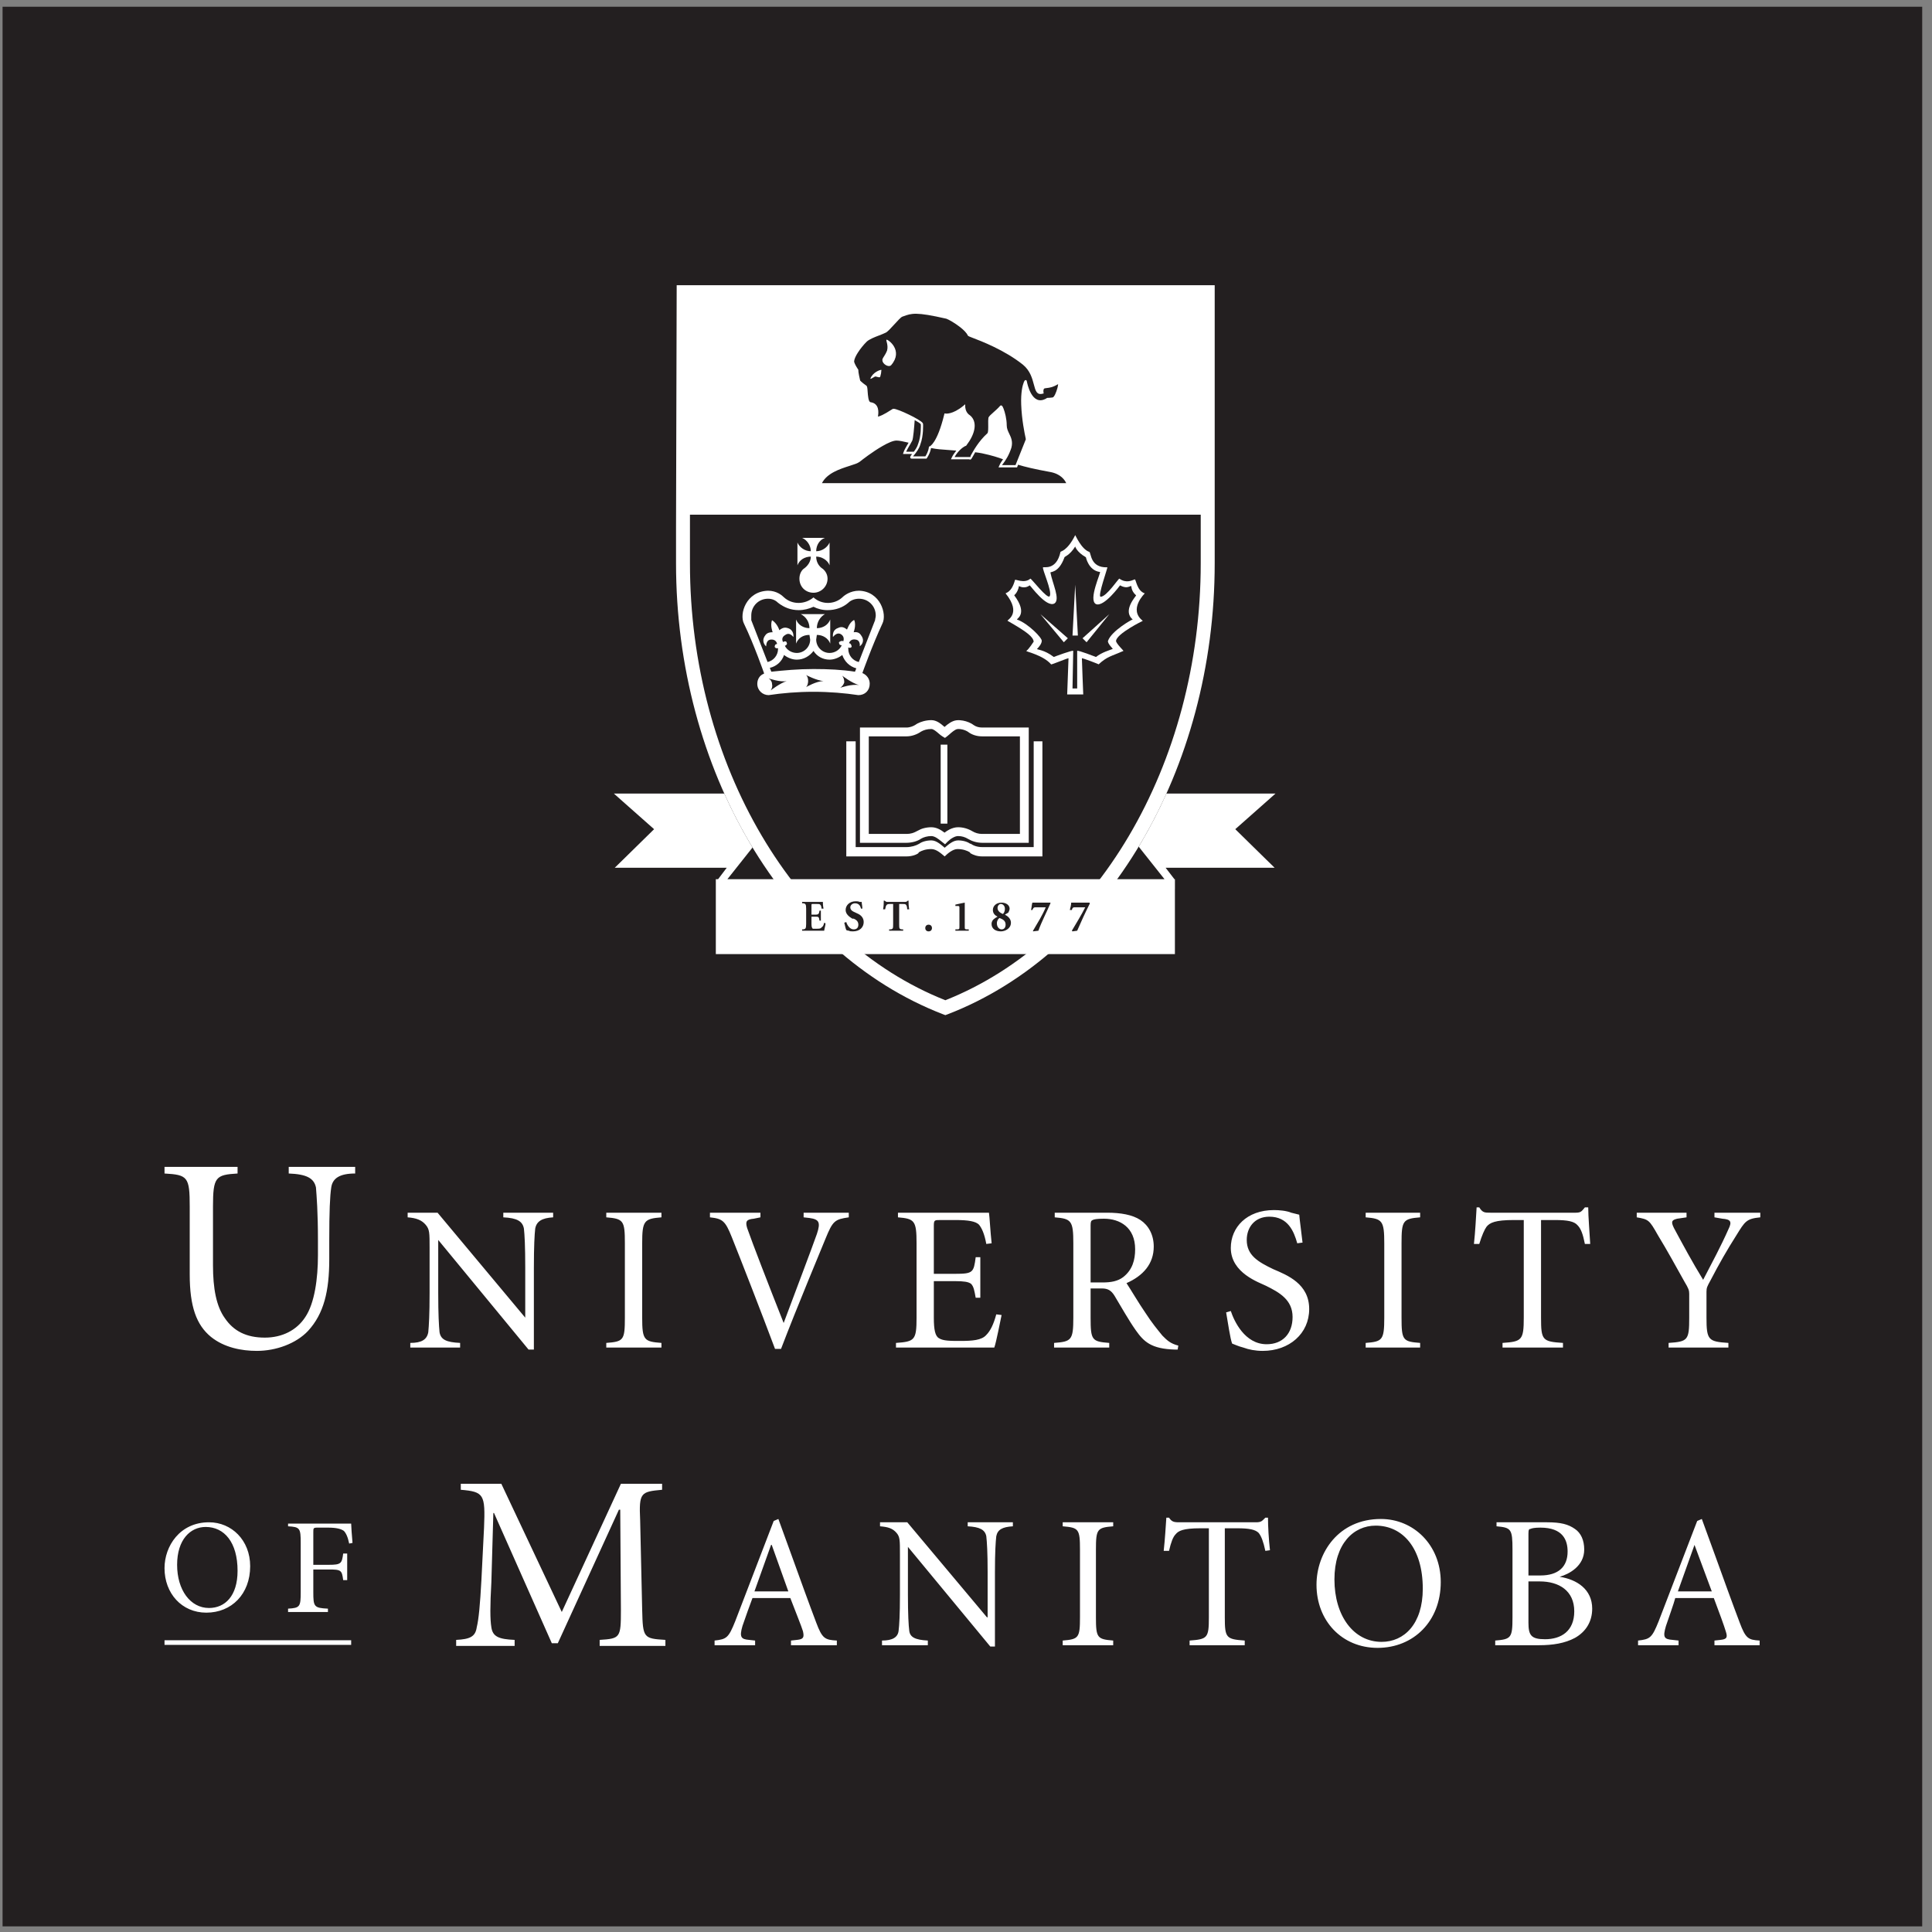 <?xml version="1.0" encoding="UTF-8"?>
<svg xmlns="http://www.w3.org/2000/svg" xmlns:xlink="http://www.w3.org/1999/xlink" width="194pt" height="194pt" viewBox="0 0 194 194" version="1.1">
<rect x="0" y="0" width="194" height="194" fill="#808080" stroke="none"/>
<g id="surface1">
<path style=" stroke:none;fill-rule:evenodd;fill:rgb(13.699%,12.199%,12.5%);fill-opacity:1;" d="M 0.258 0.676 L 193.016 0.676 L 193.016 193.434 L 0.258 193.434 L 0.258 0.676 "/>
<path style=" stroke:none;fill-rule:evenodd;fill:rgb(100%,100%,100%);fill-opacity:1;" d="M 23.855 117.172 L 23.855 117.836 C 21.652 117.969 21.387 118.172 21.387 121.172 L 21.387 127.043 C 21.387 129.379 21.719 131.18 22.59 132.379 C 23.457 133.648 24.723 134.316 26.59 134.316 C 28.324 134.316 29.793 133.582 30.66 132.246 C 31.594 130.848 31.926 128.379 31.926 126.043 L 31.926 124.574 C 31.926 121.641 31.793 120.105 31.727 119.238 C 31.527 118.305 30.793 117.906 28.992 117.836 L 28.992 117.172 L 35.664 117.172 L 35.664 117.836 C 34.129 117.836 33.395 118.305 33.262 119.238 C 33.129 120.105 33.062 121.641 33.062 124.574 L 33.062 126.441 C 33.062 129.645 32.527 131.914 30.926 133.648 C 29.727 134.914 27.727 135.648 25.789 135.648 C 24.258 135.648 22.52 135.316 21.188 134.246 C 19.719 133.047 19.051 131.18 19.051 127.977 L 19.051 121.172 C 19.051 118.172 18.852 117.969 16.52 117.836 L 16.52 117.172 Z M 171.355 132.312 C 171.355 134.582 171.555 134.715 173.555 134.848 L 173.555 135.316 L 167.551 135.316 L 167.551 134.848 C 169.488 134.715 169.621 134.582 169.621 132.312 L 169.621 129.91 C 169.621 129.578 169.555 129.379 169.152 128.711 C 168.219 127.043 167.418 125.574 166.484 124.043 C 165.617 122.508 165.551 122.441 164.352 122.238 L 164.352 121.773 L 169.352 121.773 L 169.352 122.238 L 168.418 122.375 C 167.887 122.508 167.754 122.641 168.086 123.309 C 169.02 125.043 169.953 126.777 171.02 128.512 C 171.887 126.844 172.82 125.109 173.555 123.441 C 173.957 122.641 173.758 122.441 172.953 122.375 L 172.156 122.238 L 172.156 121.773 L 176.758 121.773 L 176.758 122.238 C 175.355 122.375 175.223 122.641 174.355 124.043 C 173.422 125.508 172.621 126.91 171.754 128.578 C 171.422 129.18 171.355 129.312 171.355 129.711 Z M 154.742 132.312 C 154.742 134.582 154.879 134.715 156.945 134.848 L 156.945 135.316 L 150.875 135.316 L 150.875 134.848 C 152.809 134.715 153.008 134.582 153.008 132.312 L 153.008 122.508 L 152.008 122.508 C 150.141 122.508 149.605 122.773 149.273 123.176 C 149.074 123.441 148.805 124.043 148.539 124.91 L 148.004 124.91 C 148.141 123.641 148.207 122.305 148.273 121.238 L 148.539 121.238 C 148.871 121.773 149.074 121.773 149.672 121.773 L 158.215 121.773 C 158.746 121.773 158.812 121.641 159.145 121.238 L 159.48 121.238 C 159.48 122.172 159.613 123.641 159.68 124.91 L 159.145 124.91 C 158.945 123.906 158.746 123.375 158.414 123.039 C 158.078 122.641 157.41 122.508 156.145 122.508 L 154.742 122.508 Z M 140.734 132.312 C 140.734 134.582 140.867 134.715 142.602 134.848 L 142.602 135.316 L 137.133 135.316 L 137.133 134.848 C 138.801 134.715 139 134.582 139 132.312 L 139 124.844 C 139 122.574 138.801 122.375 137.133 122.238 L 137.133 121.773 L 142.602 121.773 L 142.602 122.238 C 140.867 122.375 140.734 122.574 140.734 124.844 Z M 123.59 131.645 C 123.922 132.648 124.988 134.98 127.191 134.98 C 128.793 134.98 129.793 133.914 129.793 132.246 C 129.793 130.512 128.461 129.777 127.125 129.113 C 126.457 128.777 123.59 127.844 123.59 125.309 C 123.59 123.242 125.191 121.508 127.926 121.508 C 128.461 121.508 129.191 121.574 129.66 121.773 C 129.926 121.84 130.195 121.906 130.461 121.973 C 130.527 122.707 130.66 123.574 130.793 124.773 L 130.262 124.844 C 129.926 123.641 129.328 122.172 127.457 122.172 C 125.992 122.172 125.191 123.242 125.191 124.508 C 125.191 126.043 126.324 126.711 127.859 127.445 C 129.262 128.043 131.461 128.91 131.461 131.445 C 131.461 133.914 129.461 135.648 126.793 135.648 C 126.059 135.648 125.391 135.516 124.855 135.316 C 124.324 135.184 123.922 134.98 123.723 134.914 C 123.523 134.383 123.32 132.914 123.121 131.781 Z M 109.512 123.039 C 109.512 122.641 109.578 122.574 109.715 122.508 C 109.848 122.441 110.113 122.375 110.848 122.375 C 112.449 122.375 113.984 123.242 113.984 125.441 C 113.984 126.512 113.715 127.512 112.781 128.242 C 112.246 128.645 111.582 128.777 110.715 128.777 L 109.512 128.777 Z M 109.512 129.379 L 110.648 129.379 C 111.246 129.379 111.582 129.578 111.914 130.113 C 112.516 131.113 113.383 132.648 114.051 133.582 C 114.852 134.715 115.586 135.449 117.984 135.516 L 118.254 135.516 L 118.32 135.117 C 117.52 134.914 117.184 134.582 116.719 134.113 C 116.184 133.449 115.719 132.914 114.984 131.781 C 114.383 130.914 113.516 129.445 113.117 128.844 C 114.785 128.109 115.852 126.91 115.852 125.176 C 115.852 123.973 115.316 123.039 114.516 122.508 C 113.715 121.973 112.516 121.773 111.18 121.773 L 105.91 121.773 L 105.91 122.238 C 107.578 122.375 107.777 122.574 107.777 124.844 L 107.777 132.312 C 107.777 134.582 107.578 134.715 105.844 134.848 L 105.844 135.316 L 111.383 135.316 L 111.383 134.848 C 109.648 134.715 109.512 134.582 109.512 132.312 Z M 92.035 124.844 C 92.035 122.574 91.836 122.375 90.168 122.238 L 90.168 121.773 L 99.305 121.773 C 99.371 122.172 99.441 123.641 99.574 124.844 L 99.039 124.91 C 98.84 123.84 98.574 123.309 98.305 122.973 C 97.973 122.641 97.238 122.508 95.969 122.508 L 94.438 122.508 C 93.836 122.508 93.77 122.508 93.77 123.105 L 93.77 127.91 L 95.902 127.91 C 97.707 127.91 97.773 127.777 97.973 126.242 L 98.438 126.242 L 98.438 130.312 L 97.973 130.312 C 97.84 129.578 97.773 129.18 97.504 128.91 C 97.238 128.711 96.773 128.645 95.902 128.645 L 93.77 128.645 L 93.77 132.312 C 93.77 133.516 93.902 134.18 94.301 134.383 C 94.703 134.648 95.438 134.648 96.438 134.648 C 97.637 134.648 98.574 134.582 99.039 134.047 C 99.441 133.648 99.773 132.98 100.039 131.98 L 100.574 132.047 C 100.441 132.648 100.039 134.781 99.84 135.316 L 89.969 135.316 L 89.969 134.848 C 91.836 134.715 92.035 134.582 92.035 132.312 Z M 77.824 135.449 C 76.426 131.715 74.422 126.578 73.488 124.242 C 72.824 122.574 72.555 122.375 71.289 122.238 L 71.289 121.773 L 76.359 121.773 L 76.359 122.238 L 75.691 122.375 C 74.957 122.441 74.824 122.641 75.023 123.309 C 75.559 124.844 77.156 128.977 78.691 132.848 C 79.762 129.977 81.562 125.242 82.027 123.906 C 82.43 122.707 82.227 122.441 81.293 122.305 L 80.695 122.238 L 80.695 121.773 L 85.23 121.773 L 85.23 122.238 C 83.828 122.441 83.629 122.574 82.895 124.375 C 82.629 125.043 80.027 131.246 78.426 135.449 Z M 64.484 132.312 C 64.484 134.582 64.684 134.715 66.418 134.848 L 66.418 135.316 L 60.879 135.316 L 60.879 134.848 C 62.613 134.715 62.746 134.582 62.746 132.312 L 62.746 124.844 C 62.746 122.574 62.613 122.375 60.879 122.238 L 60.879 121.773 L 66.418 121.773 L 66.418 122.238 C 64.684 122.375 64.484 122.574 64.484 124.844 Z M 53.609 135.516 L 53.074 135.516 L 44.004 124.508 L 44.004 129.844 C 44.004 131.98 44.07 133.113 44.137 133.781 C 44.27 134.516 44.801 134.781 46.203 134.848 L 46.203 135.316 L 41.199 135.316 L 41.199 134.848 C 42.336 134.848 42.867 134.516 43.004 133.781 C 43.07 133.113 43.137 131.98 43.137 129.844 L 43.137 125.309 C 43.137 123.773 43.137 123.441 42.734 122.973 C 42.336 122.508 41.801 122.305 40.934 122.238 L 40.934 121.773 L 43.938 121.773 L 52.742 132.312 L 52.742 127.309 C 52.742 125.109 52.676 123.973 52.609 123.375 C 52.477 122.641 51.941 122.305 50.539 122.238 L 50.539 121.773 L 55.543 121.773 L 55.543 122.238 C 54.41 122.305 53.875 122.641 53.742 123.375 C 53.676 123.973 53.609 125.109 53.609 127.309 L 53.609 135.516 "/>
<path style=" stroke:none;fill-rule:evenodd;fill:rgb(100%,100%,100%);fill-opacity:1;" d="M 50.34 148.992 L 56.41 161.867 L 62.348 148.992 L 66.484 148.992 L 66.484 149.594 C 64.348 149.793 64.148 149.859 64.281 152.66 L 64.484 161.668 C 64.551 164.469 64.617 164.535 66.816 164.668 L 66.816 165.27 L 60.215 165.27 L 60.215 164.668 C 62.281 164.535 62.348 164.469 62.348 161.668 L 62.281 151.594 L 62.148 151.594 L 56.012 165.004 L 55.41 165.004 L 49.605 151.926 L 49.539 151.926 L 49.34 158.863 C 49.207 161.266 49.207 162.602 49.34 163.402 C 49.473 164.336 50.074 164.602 51.676 164.668 L 51.676 165.27 L 45.805 165.27 L 45.805 164.668 C 47.203 164.602 47.738 164.336 47.871 163.402 C 48.07 162.602 48.207 161.133 48.34 158.664 L 48.605 153.395 C 48.738 150.059 48.605 149.793 46.27 149.594 L 46.27 148.992 Z M 170.152 155.129 L 171.887 159.797 L 168.484 159.797 Z M 172.156 165.203 L 176.691 165.203 L 176.691 164.734 C 175.559 164.668 175.289 164.535 174.691 162.934 C 173.957 161 173.09 158.598 172.223 156.195 L 170.887 152.527 L 170.422 152.727 L 166.551 162.801 C 165.883 164.469 165.684 164.602 164.484 164.734 L 164.484 165.203 L 168.551 165.203 L 168.551 164.734 L 167.953 164.668 C 167.086 164.602 166.953 164.402 167.285 163.27 C 167.551 162.469 168.086 161 168.219 160.465 L 172.09 160.465 C 172.621 161.867 173.156 163.336 173.289 163.801 C 173.488 164.402 173.422 164.602 172.754 164.668 L 172.156 164.734 Z M 153.477 153.996 C 153.477 153.594 153.543 153.527 153.676 153.527 C 153.809 153.461 154.078 153.395 154.676 153.395 C 156.945 153.395 157.41 154.66 157.41 155.797 C 157.41 157.332 156.477 158.199 154.676 158.199 L 153.477 158.199 Z M 150.273 152.859 L 150.273 153.262 C 151.742 153.395 151.875 153.527 151.875 155.598 L 151.875 162.402 C 151.875 164.469 151.742 164.602 150.141 164.734 L 150.141 165.203 L 154.543 165.203 C 155.945 165.203 157.145 165.004 158.145 164.469 C 159.215 163.867 159.879 162.867 159.879 161.531 C 159.879 159.598 158.348 158.598 156.609 158.332 C 157.547 158.066 159.078 157.266 159.078 155.598 C 159.078 154.66 158.746 153.93 158.145 153.527 C 157.48 153.062 156.746 152.859 155.344 152.859 Z M 154.609 158.797 C 156.547 158.797 158.078 159.73 158.078 161.801 C 158.078 163.801 156.746 164.602 155.145 164.602 C 153.742 164.602 153.477 164.203 153.477 162.934 L 153.477 158.797 Z M 142.867 159.531 C 142.867 163.066 141 164.867 138.734 164.867 C 135.93 164.867 133.996 162.266 133.996 158.598 C 133.996 154.996 135.93 153.195 138.133 153.195 C 140.867 153.195 142.867 155.461 142.867 159.531 Z M 138.664 152.527 C 134.395 152.527 132.195 155.93 132.195 159.133 C 132.195 162.734 134.73 165.469 138.332 165.469 C 141.934 165.469 144.672 162.801 144.672 158.863 C 144.672 155.129 141.934 152.527 138.664 152.527 Z M 122.988 162.402 C 122.988 164.469 123.121 164.602 124.988 164.734 L 124.988 165.203 L 119.453 165.203 L 119.453 164.734 C 121.254 164.602 121.387 164.469 121.387 162.402 L 121.387 153.461 L 120.52 153.461 C 118.785 153.461 118.32 153.727 118.051 154.062 C 117.785 154.328 117.586 154.863 117.387 155.73 L 116.852 155.73 C 116.984 154.527 117.051 153.328 117.117 152.395 L 117.387 152.395 C 117.652 152.793 117.852 152.859 118.387 152.859 L 126.125 152.859 C 126.656 152.859 126.727 152.727 127.059 152.395 L 127.324 152.395 C 127.324 153.195 127.391 154.527 127.523 155.664 L 127.059 155.73 C 126.859 154.797 126.656 154.262 126.391 153.93 C 126.059 153.594 125.457 153.461 124.258 153.461 L 122.988 153.461 Z M 110.047 162.402 C 110.047 164.469 110.18 164.602 111.781 164.734 L 111.781 165.203 L 106.711 165.203 L 106.711 164.734 C 108.312 164.602 108.445 164.469 108.445 162.402 L 108.445 155.598 C 108.445 153.527 108.312 153.395 106.711 153.262 L 106.711 152.859 L 111.781 152.859 L 111.781 153.262 C 110.18 153.395 110.047 153.527 110.047 155.598 Z M 99.906 165.336 L 99.441 165.336 L 91.168 155.328 L 91.168 160.133 C 91.168 162.133 91.234 163.203 91.301 163.734 C 91.367 164.402 91.902 164.668 93.168 164.734 L 93.168 165.203 L 88.566 165.203 L 88.566 164.734 C 89.633 164.734 90.168 164.402 90.234 163.734 C 90.301 163.203 90.367 162.133 90.367 160.133 L 90.367 156.062 C 90.367 154.66 90.367 154.328 90.031 153.93 C 89.633 153.461 89.168 153.328 88.367 153.262 L 88.367 152.859 L 91.102 152.859 L 99.105 162.402 L 99.172 162.402 L 99.172 157.863 C 99.172 155.863 99.105 154.863 99.039 154.262 C 98.906 153.594 98.371 153.328 97.172 153.262 L 97.172 152.859 L 101.707 152.859 L 101.707 153.262 C 100.641 153.328 100.172 153.594 100.039 154.262 C 99.973 154.863 99.906 155.863 99.906 157.863 Z M 77.426 155.129 L 77.492 155.129 L 79.16 159.797 L 75.758 159.797 Z M 79.426 165.203 L 84.031 165.203 L 84.031 164.734 C 82.828 164.668 82.562 164.535 81.961 162.934 C 81.227 161 80.359 158.598 79.492 156.195 L 78.16 152.527 L 77.691 152.727 L 73.824 162.801 C 73.156 164.469 72.957 164.602 71.754 164.734 L 71.754 165.203 L 75.824 165.203 L 75.824 164.734 L 75.223 164.668 C 74.422 164.602 74.223 164.402 74.555 163.27 C 74.824 162.469 75.355 161 75.559 160.465 L 79.359 160.465 C 79.895 161.867 80.492 163.336 80.629 163.801 C 80.762 164.402 80.695 164.602 80.027 164.668 L 79.426 164.734 Z M 16.52 164.703 L 35.262 164.703 L 35.262 165.168 L 16.52 165.168 Z M 30.195 154.93 C 30.195 153.461 30.125 153.328 28.926 153.262 L 28.926 152.992 L 35.262 152.992 C 35.262 153.195 35.328 154.195 35.398 154.93 L 35.062 154.996 C 34.93 154.328 34.73 153.93 34.531 153.727 C 34.262 153.527 33.797 153.395 32.93 153.395 L 31.859 153.395 C 31.461 153.395 31.461 153.461 31.461 153.859 L 31.461 157.129 L 32.996 157.129 C 34.262 157.129 34.328 156.996 34.461 155.996 L 34.863 155.996 L 34.863 158.664 L 34.461 158.664 C 34.328 157.664 34.262 157.598 32.996 157.598 L 31.461 157.598 L 31.461 159.867 C 31.461 161.332 31.527 161.465 32.93 161.531 L 32.93 161.867 L 28.926 161.867 L 28.926 161.531 C 30.125 161.465 30.195 161.332 30.195 159.867 Z M 23.855 157.73 C 23.855 160.266 22.59 161.465 20.988 161.465 C 19.117 161.465 17.785 159.664 17.785 157.129 C 17.785 154.594 19.117 153.328 20.652 153.328 C 22.52 153.328 23.855 154.863 23.855 157.73 Z M 20.988 152.859 C 18.051 152.859 16.52 155.262 16.52 157.465 C 16.52 160 18.254 161.934 20.719 161.934 C 23.254 161.934 25.121 160.066 25.121 157.266 C 25.121 154.66 23.254 152.859 20.988 152.859 "/>
<path style=" stroke:none;fill-rule:nonzero;fill:rgb(100%,100%,100%);fill-opacity:1;" d="M 121.973 56.562 C 121.973 66.906 119.262 76.68 114.566 84.637 C 109.859 92.605 103.156 98.758 95.18 101.84 L 94.926 101.934 L 94.676 101.84 C 86.699 98.758 79.992 92.605 75.289 84.637 C 70.594 76.68 67.883 66.906 67.883 56.562 L 67.883 53.051 L 67.949 28.641 L 121.973 28.641 L 121.973 56.562 "/>
<path style=" stroke:none;fill-rule:nonzero;fill:rgb(13.699%,12.199%,12.5%);fill-opacity:1;" d="M 120.57 51.684 L 69.281 51.684 L 69.281 56.562 C 69.281 66.656 71.918 76.184 76.492 83.926 C 80.992 91.551 87.363 97.441 94.926 100.438 C 102.488 97.441 108.863 91.551 113.363 83.926 C 117.934 76.184 120.57 66.656 120.57 56.562 L 120.57 51.684 "/>
<path style=" stroke:none;fill-rule:nonzero;fill:rgb(100%,100%,100%);fill-opacity:1;" d="M 120.57 50.215 L 120.57 30.039 L 69.348 30.039 L 69.348 50.215 L 120.57 50.215 "/>
<path style=" stroke:none;fill-rule:evenodd;fill:rgb(100%,100%,100%);fill-opacity:1;" d="M 108.773 69.734 L 107.16 69.734 C 107.16 69.734 107.293 66.238 107.293 66.105 C 107.293 66.035 105.547 66.777 105.547 66.711 C 104.738 65.77 102.992 65.434 103.059 65.363 C 103.328 65.164 103.797 64.426 103.797 64.426 C 103.73 63.953 103.191 63.484 101.176 62.34 C 101.043 62.273 102.656 61.668 100.977 59.586 C 100.977 59.52 101.578 59.52 101.918 58.242 C 101.918 58.105 102.855 58.645 103.461 58.105 C 103.531 58.039 105.211 60.258 105.41 59.855 C 105.68 59.383 104.605 57.098 104.738 56.965 C 104.805 56.898 106.086 57.301 106.488 55.418 C 106.488 55.352 107.16 55.352 107.965 53.738 C 107.965 53.672 108.57 55.148 109.379 55.418 C 109.578 55.484 109.445 57.031 111.191 56.965 C 111.258 56.965 110.184 59.922 110.52 59.922 C 111.125 59.922 112.336 58.039 112.402 58.105 C 113.074 58.578 113.609 58.309 113.945 58.176 C 114.082 58.176 114.148 59.316 114.953 59.586 C 114.953 59.586 113.273 61.199 114.754 62.34 C 114.754 62.34 112.133 63.617 112.066 64.355 C 112.066 64.625 112.871 65.363 112.805 65.363 C 111.594 65.902 111.191 65.902 110.316 66.711 C 110.387 66.711 108.637 66.035 108.637 66.105 C 108.637 66.371 108.773 69.734 108.773 69.734 "/>
<path style=" stroke:none;fill-rule:evenodd;fill:rgb(13.699%,12.199%,12.5%);fill-opacity:1;" d="M 108.164 69.129 L 107.695 69.129 C 107.695 69.129 107.766 65.5 107.766 65.363 C 107.766 65.23 105.812 65.969 105.812 65.969 C 104.871 65.23 104.066 65.23 104.133 65.164 C 104.336 64.961 104.605 64.625 104.605 64.355 C 104.672 64.09 103.262 62.609 102.117 62.207 C 102.051 62.141 103.262 61.668 101.848 59.785 C 101.781 59.785 102.184 59.586 102.32 58.848 C 102.32 58.848 102.855 59.184 103.395 58.777 C 103.461 58.777 105.074 61.062 105.883 60.594 C 106.488 60.191 105.68 58.578 105.48 57.504 C 105.41 57.367 106.285 57.637 106.891 55.957 C 106.891 55.891 107.426 55.754 107.965 54.879 C 107.965 54.879 108.102 55.418 109.039 55.957 C 109.039 55.957 109.309 57.301 110.453 57.434 C 110.586 57.434 109.242 60.258 110.051 60.66 C 110.855 60.996 112.469 58.777 112.469 58.777 C 113.074 59.113 113.344 58.914 113.543 58.848 C 113.68 58.777 113.477 59.25 114.082 59.785 C 114.082 59.855 112.672 61.332 113.746 62.207 C 113.746 62.141 111.594 63.348 111.258 64.355 C 111.191 64.625 111.797 65.164 111.73 65.164 C 111.395 65.297 110.652 65.5 110.051 65.969 C 110.051 65.969 108.164 65.23 108.164 65.363 C 108.164 65.633 108.164 69.129 108.164 69.129 Z M 108.234 63.82 L 107.695 63.82 L 107.965 58.711 Z M 106.824 64.492 L 107.227 64.09 L 104.469 61.668 Z M 109.109 64.492 L 108.703 64.09 L 111.395 61.668 Z M 109.109 64.492 "/>
<path style=" stroke:none;fill-rule:evenodd;fill:rgb(13.699%,12.199%,12.5%);fill-opacity:1;" d="M 91.027 73.496 C 91.5 73.496 91.969 73.297 92.238 73.094 C 92.574 72.895 93.047 72.758 93.516 72.758 C 94.051 72.758 94.523 73.363 94.859 73.566 C 95.129 73.363 95.664 72.758 96.203 72.758 C 96.676 72.758 97.078 72.895 97.414 73.094 C 97.75 73.363 98.152 73.496 98.625 73.496 L 102.855 73.496 L 102.855 84.184 L 98.625 84.184 C 98.152 84.184 97.75 84.051 97.414 83.848 C 97.078 83.645 96.676 83.512 96.203 83.512 C 95.664 83.512 95.129 83.914 94.859 84.184 C 94.523 83.914 94.051 83.512 93.516 83.512 C 93.047 83.512 92.574 83.645 92.238 83.848 C 91.969 84.051 91.5 84.184 91.027 84.184 L 86.793 84.184 L 86.793 73.496 L 91.027 73.496 "/>
<path style=" stroke:none;fill-rule:nonzero;fill:rgb(100%,100%,100%);fill-opacity:1;" d="M 91.027 73.055 C 91.195 73.055 91.363 73.02 91.52 72.969 C 91.664 72.922 91.793 72.859 91.895 72.797 C 91.973 72.746 92.039 72.695 92.121 72.652 C 92.305 72.555 92.512 72.477 92.73 72.418 C 92.98 72.352 93.25 72.312 93.516 72.312 C 94.051 72.312 94.465 72.668 94.805 72.961 L 94.809 72.965 C 94.82 72.977 94.832 72.984 94.844 72.996 C 95.156 72.723 95.574 72.379 96.062 72.324 C 96.172 72.312 96.285 72.312 96.395 72.32 C 96.82 72.352 97.199 72.473 97.527 72.648 C 97.625 72.703 97.699 72.758 97.789 72.82 C 98.023 72.977 98.301 73.055 98.625 73.055 L 103.301 73.055 L 103.301 84.629 L 98.617 84.629 C 98.062 84.625 97.586 84.465 97.188 84.227 C 97.051 84.145 96.898 84.074 96.734 84.027 C 96.578 83.98 96.398 83.953 96.203 83.953 C 96.051 83.953 95.891 84.008 95.738 84.086 C 95.508 84.199 95.305 84.367 95.172 84.496 L 94.895 84.777 L 94.586 84.531 C 94.551 84.504 94.586 84.531 94.527 84.484 C 94.246 84.258 93.871 83.953 93.516 83.953 C 93.32 83.953 93.129 83.98 92.953 84.027 C 92.773 84.074 92.613 84.141 92.48 84.219 C 92.48 84.219 92.477 84.219 92.477 84.219 C 92.477 84.219 92.477 84.223 92.477 84.223 C 92.301 84.348 92.07 84.449 91.82 84.52 C 91.574 84.586 91.297 84.629 91.027 84.629 L 86.352 84.629 L 86.352 73.055 Z M 91.797 73.809 C 91.559 73.891 91.293 73.941 91.027 73.941 L 87.238 73.941 L 87.238 83.738 L 91.027 83.738 C 91.227 83.738 91.418 83.715 91.586 83.664 C 91.988 83.555 92.305 83.281 92.73 83.172 C 92.98 83.105 93.25 83.066 93.516 83.066 C 94.051 83.066 94.492 83.34 94.844 83.609 C 94.992 83.496 95.16 83.383 95.344 83.289 C 95.605 83.16 95.902 83.066 96.203 83.066 C 96.711 83.066 97.207 83.211 97.641 83.469 C 97.91 83.629 98.238 83.738 98.617 83.738 L 102.414 83.738 L 102.414 73.941 L 98.625 73.941 C 98.059 73.941 97.566 73.777 97.152 73.453 C 96.941 73.332 96.691 73.242 96.41 73.211 C 96.312 73.203 96.203 73.191 96.102 73.215 C 95.863 73.277 95.57 73.535 95.359 73.719 L 95.359 73.723 C 95.281 73.789 95.215 73.852 95.125 73.918 L 94.887 74.098 L 94.633 73.945 C 94.496 73.863 94.371 73.754 94.23 73.633 C 94 73.438 93.727 73.203 93.516 73.203 C 93.32 73.203 93.129 73.227 92.953 73.273 C 92.773 73.32 92.613 73.391 92.48 73.469 C 92.305 73.594 92.059 73.723 91.797 73.809 Z M 91.797 73.809 Z M 92.477 84.219 C 92.477 84.219 92.477 84.223 92.477 84.219 "/>
<path style=" stroke:none;fill-rule:evenodd;fill:rgb(100%,100%,100%);fill-opacity:1;" d="M 98.625 85.059 C 98.152 85.059 97.75 84.922 97.48 84.723 L 97.414 84.723 C 97.145 84.52 96.676 84.387 96.203 84.387 C 95.664 84.387 95.195 84.855 94.859 85.125 C 94.523 84.855 94.051 84.387 93.516 84.387 C 93.047 84.387 92.574 84.52 92.305 84.723 C 91.969 84.922 91.5 85.059 91.027 85.059 L 85.922 85.059 L 85.922 74.438 L 84.98 74.438 L 84.98 85.996 L 91.027 85.996 C 91.5 85.996 91.969 85.863 92.238 85.66 L 92.238 85.594 C 92.574 85.395 92.977 85.258 93.516 85.258 C 94.051 85.258 94.523 85.73 94.859 85.996 C 95.129 85.73 95.664 85.258 96.137 85.258 C 96.676 85.258 97.078 85.395 97.414 85.594 L 97.414 85.66 C 97.75 85.863 98.152 85.996 98.625 85.996 L 104.672 85.996 L 104.672 74.438 L 103.797 74.438 L 103.797 85.059 L 98.625 85.059 "/>
<path style=" stroke:none;fill-rule:evenodd;fill:rgb(100%,100%,100%);fill-opacity:1;" d="M 95.129 82.703 L 95.129 74.773 L 94.457 74.773 L 94.457 82.703 L 95.129 82.703 "/>
<path style=" stroke:none;fill-rule:nonzero;fill:rgb(100%,100%,100%);fill-opacity:1;" d="M 91.348 44.246 C 91.363 44.215 91.379 44.18 91.398 44.145 C 91.492 43.957 91.59 42.699 91.633 42.066 C 91.484 41.988 91.324 41.906 91.164 41.828 C 90.547 41.531 89.914 41.273 89.734 41.273 C 89.074 41.738 88.598 41.926 87.883 42.121 C 87.918 41.895 87.965 41.672 87.969 41.441 C 87.977 41.09 87.879 40.676 87.387 40.609 L 87.383 40.609 C 87.32 40.602 87.27 40.574 87.223 40.535 C 86.969 40.328 86.926 39.742 86.895 39.305 C 86.879 39.086 86.891 38.926 86.879 38.918 L 86.863 38.91 C 86.625 38.738 86.453 38.602 86.34 38.496 C 86.223 38.391 86.16 38.301 86.148 38.238 C 85.965 37.465 85.961 37.246 85.961 37.18 L 85.934 37.148 C 85.828 36.984 85.539 36.551 85.539 36.266 L 85.539 36.254 C 85.57 35.973 85.73 35.633 85.941 35.301 C 86.215 34.867 86.578 34.441 86.848 34.168 C 87.137 33.883 87.688 33.668 88.188 33.473 C 88.426 33.383 88.652 33.293 88.828 33.203 L 88.836 33.199 L 88.852 33.199 C 88.949 33.172 89.273 32.82 89.602 32.457 C 89.957 32.066 90.324 31.668 90.516 31.59 L 90.52 31.586 C 90.574 31.566 90.609 31.555 90.633 31.547 C 91.512 31.23 91.957 31.07 95.086 31.785 L 95.09 31.785 L 95.098 31.789 C 95.344 31.871 96.008 32.246 96.555 32.68 C 96.918 32.961 97.234 33.277 97.367 33.559 C 97.438 33.605 97.477 33.609 97.688 33.691 C 98.594 34.035 100.98 34.941 102.859 36.445 C 103.641 37.086 103.859 37.91 104.023 38.535 C 104.152 39.016 104.242 39.355 104.555 39.328 C 104.551 39.156 104.586 38.84 104.848 38.777 L 104.852 38.773 C 104.926 38.758 105.004 38.75 105.082 38.742 C 105.348 38.711 105.664 38.676 106.223 38.32 L 106.227 38.316 L 106.234 38.312 C 106.301 38.281 106.359 38.289 106.41 38.332 C 106.465 38.383 106.484 38.488 106.473 38.625 C 106.465 38.734 106.434 38.871 106.395 39.02 C 106.266 39.516 105.977 40.129 105.688 40.141 C 105.414 40.176 105.297 40.176 105.234 40.176 C 105.223 40.176 105.223 40.176 105.223 40.176 L 105.215 40.184 L 105.199 40.191 C 103.762 41.055 103.148 39.379 102.953 38.633 C 102.848 38.973 102.73 39.613 102.77 40.629 C 102.824 42.117 103.105 43.469 103.203 43.934 C 103.227 44.039 103.238 44.105 103.238 44.129 L 103.238 44.148 L 103.23 44.172 C 103.082 44.52 102.574 45.797 102.312 46.453 C 102.98 46.656 103.926 46.887 105.496 47.176 C 105.496 47.176 105.496 47.176 105.5 47.176 C 107.047 47.457 107.336 48.602 107.336 48.602 L 107.371 48.742 L 82.191 48.742 L 82.254 48.59 C 82.742 47.367 84.188 46.906 85.227 46.574 C 85.656 46.434 86.02 46.32 86.188 46.188 C 86.406 46.012 87.488 45.172 88.508 44.59 C 89.082 44.262 89.641 44.016 90.02 44.016 C 90.324 44.016 90.797 44.113 91.348 44.246 Z M 100.852 45.93 C 101.066 45.629 101.262 45.336 101.336 44.914 L 101.336 44.906 C 101.48 44.359 101.309 43.996 101.133 43.637 C 100.996 43.355 100.863 43.078 100.863 42.715 C 100.863 42.109 100.691 41.449 100.555 41.105 C 100.539 41.062 100.523 41.027 100.512 40.996 C 100.328 41.191 100.113 41.387 99.922 41.555 C 99.695 41.758 99.504 41.926 99.473 42.008 C 99.449 42.145 99.453 42.371 99.457 42.605 C 99.461 43.039 99.469 43.508 99.309 43.672 L 99.305 43.672 C 98.75 44.168 98.34 44.738 98.051 45.203 C 98.262 45.23 98.465 45.262 98.645 45.293 L 98.648 45.293 C 99.758 45.535 100.34 45.73 100.852 45.93 Z M 96.223 45.035 C 96.344 44.918 96.461 44.816 96.562 44.742 C 96.645 44.688 96.711 44.645 96.766 44.617 C 96.809 44.598 96.844 44.582 96.875 44.57 C 96.969 44.445 97.055 44.32 97.133 44.195 C 97.488 43.637 97.648 43.148 97.648 42.746 C 97.648 42.363 97.496 42.062 97.23 41.859 C 97.211 41.844 97.184 41.824 97.152 41.805 L 97.145 41.801 L 97.141 41.797 C 96.863 41.566 96.762 41.254 96.719 41.047 C 95.867 41.699 95.246 41.766 95.016 41.762 C 94.543 43.648 94.031 44.461 93.719 44.805 C 93.934 44.84 94.141 44.871 94.332 44.891 C 94.773 44.93 95.316 44.969 95.859 45.012 C 95.98 45.02 96.102 45.027 96.223 45.035 "/>
<path style=" stroke:none;fill-rule:nonzero;fill:rgb(13.699%,12.199%,12.5%);fill-opacity:1;" d="M 101.559 44.953 C 101.344 45.633 101.016 46.203 100.617 46.703 L 101.973 46.703 C 102.125 46.32 102.812 44.582 103.008 44.113 C 103.004 44.09 102.996 44.047 102.984 43.98 C 102.883 43.508 102.598 42.141 102.543 40.637 C 102.496 39.418 102.676 38.707 102.797 38.402 C 102.82 38.336 102.844 38.289 102.863 38.258 C 102.918 38.16 102.992 38.145 103.055 38.184 C 103.055 38.184 103.055 38.184 103.059 38.188 C 103.078 38.203 103.098 38.23 103.102 38.262 C 103.105 38.266 103.105 38.266 103.105 38.266 C 103.105 38.27 103.105 38.27 103.105 38.27 C 103.105 38.27 103.105 38.273 103.105 38.273 C 103.137 38.453 103.598 40.875 105.07 40.004 C 105.129 39.949 105.137 39.949 105.234 39.949 C 105.293 39.949 105.406 39.949 105.664 39.914 L 105.68 39.914 C 105.852 39.914 106.066 39.387 106.18 38.961 C 106.215 38.824 106.238 38.699 106.246 38.605 C 106.25 38.594 106.25 38.578 106.254 38.57 C 105.707 38.898 105.383 38.934 105.105 38.965 C 105.035 38.973 104.965 38.98 104.898 38.996 C 104.727 39.043 104.781 39.398 104.781 39.402 L 104.805 39.504 L 104.699 39.531 C 104.098 39.691 103.98 39.246 103.809 38.594 C 103.652 38 103.441 37.215 102.719 36.621 C 100.867 35.141 98.504 34.242 97.609 33.902 C 97.371 33.812 97.219 33.754 97.176 33.684 C 97.074 33.434 96.77 33.133 96.418 32.855 C 95.891 32.441 95.266 32.086 95.031 32.004 C 91.973 31.305 91.547 31.457 90.707 31.762 C 90.66 31.777 90.617 31.793 90.598 31.801 C 90.449 31.863 90.105 32.242 89.77 32.609 C 89.426 32.984 89.094 33.352 88.922 33.41 C 88.746 33.5 88.512 33.59 88.27 33.684 C 87.789 33.867 87.262 34.074 87.008 34.328 C 86.746 34.59 86.395 35.004 86.133 35.422 C 85.941 35.723 85.793 36.027 85.766 36.27 C 85.77 36.488 86.023 36.871 86.117 37.02 C 86.129 37.039 86.145 37.059 86.152 37.074 C 86.191 37.113 86.191 37.121 86.191 37.191 C 86.191 37.254 86.191 37.438 86.367 38.188 L 86.371 38.199 L 86.371 38.215 C 86.371 38.215 86.41 38.254 86.492 38.332 C 86.598 38.43 86.762 38.562 86.996 38.727 C 87.086 38.789 87.102 39.012 87.121 39.285 C 87.152 39.73 87.199 40.352 87.414 40.387 C 88.312 40.508 88.23 41.438 88.156 41.832 C 88.332 41.801 88.652 41.703 89.621 41.074 C 89.652 41.059 89.688 41.047 89.73 41.047 C 89.945 41.047 90.617 41.316 91.262 41.629 C 91.906 41.938 92.531 42.297 92.652 42.477 C 92.672 42.508 92.684 42.539 92.688 42.57 C 92.688 42.574 92.754 43.734 92.414 44.633 C 92.297 45.055 92 45.43 91.797 45.684 C 91.75 45.738 91.711 45.789 91.68 45.828 L 92.918 45.828 C 93 45.707 93.219 45.336 93.27 44.922 L 93.277 44.848 L 93.348 44.828 C 93.348 44.824 94.094 44.578 94.816 41.613 L 94.84 41.516 L 94.941 41.527 C 94.941 41.527 95.633 41.656 96.738 40.746 L 96.922 40.594 L 96.922 40.836 C 96.922 40.836 96.922 41.316 97.281 41.621 C 97.309 41.637 97.34 41.656 97.367 41.68 C 97.691 41.926 97.871 42.289 97.871 42.746 C 97.871 43.191 97.703 43.723 97.324 44.316 C 97.238 44.449 97.141 44.59 97.031 44.734 L 97.012 44.762 L 96.977 44.773 C 96.949 44.781 96.91 44.797 96.871 44.816 C 96.824 44.84 96.766 44.875 96.695 44.93 C 96.535 45.043 96.34 45.219 96.16 45.438 C 96.047 45.578 95.941 45.73 95.852 45.895 L 97.445 45.895 C 97.449 45.863 97.445 45.801 97.488 45.723 C 97.742 45.266 98.273 44.293 99.148 43.508 C 99.242 43.414 99.234 42.996 99.23 42.609 C 99.227 42.359 99.223 42.121 99.25 41.957 L 99.254 41.949 L 99.254 41.941 C 99.301 41.805 99.516 41.613 99.773 41.387 C 99.984 41.199 100.227 40.984 100.41 40.77 C 100.426 40.746 100.449 40.73 100.473 40.719 C 100.547 40.688 100.613 40.727 100.672 40.82 C 100.699 40.871 100.734 40.938 100.766 41.023 C 100.91 41.383 101.09 42.078 101.09 42.715 C 101.09 43.027 101.211 43.281 101.336 43.539 C 101.527 43.934 101.719 44.332 101.559 44.953 C 101.559 44.957 101.555 44.961 101.555 44.961 C 101.555 44.961 101.559 44.957 101.559 44.953 Z M 95.844 45.234 C 95.336 45.199 94.828 45.16 94.312 45.113 C 94.059 45.09 93.789 45.047 93.508 44.992 C 93.5 44.996 93.492 45.004 93.484 45.008 C 93.398 45.547 93.066 46.012 93.066 46.012 L 93.031 46.055 L 91.566 46.055 C 91.449 46.055 91.398 46.004 91.398 45.906 C 91.398 45.828 91.477 45.723 91.586 45.586 L 90.672 45.586 L 90.719 45.438 C 90.805 45.184 90.934 44.965 91.082 44.711 L 91.086 44.711 C 91.133 44.629 91.184 44.547 91.234 44.453 C 90.727 44.332 90.293 44.238 90.02 44.238 C 89.684 44.238 89.164 44.473 88.621 44.785 C 87.617 45.355 86.543 46.195 86.328 46.367 C 86.129 46.52 85.75 46.641 85.297 46.785 C 84.344 47.09 83.043 47.508 82.535 48.516 L 107.062 48.516 C 106.938 48.23 106.539 47.594 105.461 47.395 L 105.457 47.395 C 103.859 47.105 102.906 46.871 102.23 46.664 C 102.184 46.781 102.156 46.855 102.156 46.855 L 102.129 46.93 L 100.266 46.93 L 100.336 46.77 C 100.445 46.52 100.578 46.312 100.719 46.117 C 100.227 45.934 99.652 45.742 98.598 45.516 C 98.398 45.477 98.168 45.441 97.922 45.414 C 97.824 45.578 97.746 45.719 97.688 45.832 C 97.578 46.031 97.512 46.152 97.422 46.152 C 97.383 46.152 97.355 46.145 97.336 46.121 L 95.488 46.121 L 95.562 45.961 C 95.676 45.719 95.828 45.492 95.988 45.297 C 96 45.281 96.012 45.266 96.027 45.246 C 95.965 45.242 95.906 45.238 95.844 45.234 Z M 90.992 45.359 L 91.762 45.359 C 91.93 45.137 92.117 44.863 92.195 44.566 L 92.199 44.566 L 92.199 44.559 C 92.512 43.746 92.469 42.691 92.461 42.598 C 92.402 42.512 92.164 42.355 91.848 42.184 C 91.801 42.859 91.703 44.043 91.602 44.246 C 91.492 44.461 91.379 44.652 91.277 44.824 C 91.168 45.016 91.066 45.188 90.992 45.359 Z M 89.484 36.668 C 89.215 36.938 88.609 36.531 88.609 36.195 C 88.543 35.996 88.879 35.727 89.078 35.188 C 89.215 34.652 88.945 34.18 89.012 34.113 C 89.148 34.047 90.762 35.188 89.484 36.668 Z M 87.938 37.809 C 87.871 37.742 87.398 38.145 87.398 38.012 C 87.668 37.34 88.406 37.137 88.473 37.137 C 88.543 37.137 88.473 37.273 88.473 37.473 C 88.34 37.945 88.473 37.945 87.938 37.809 "/>
<path style=" stroke:none;fill-rule:nonzero;fill:rgb(100%,100%,100%);fill-opacity:1;" d="M 117.977 89.289 L 117.977 95.805 L 71.879 95.805 L 71.879 88.285 L 72.105 88.285 L 72.973 87.137 L 61.727 87.137 L 62.543 86.34 L 65.68 83.262 L 62.559 80.5 L 61.641 79.684 L 72.727 79.684 C 73.5 81.398 74.355 83.055 75.289 84.637 C 75.379 84.789 75.473 84.945 75.566 85.098 L 73.039 88.285 L 116.934 88.285 L 114.34 85.016 C 114.414 84.887 114.492 84.762 114.566 84.637 C 115.5 83.055 116.355 81.398 117.125 79.684 L 128.078 79.684 L 127.16 80.5 L 124.039 83.262 L 127.176 86.34 L 127.992 87.137 L 117.047 87.137 L 117.93 88.285 L 117.977 88.285 L 117.977 88.348 L 117.98 88.352 L 117.98 89.289 L 117.977 89.289 "/>
<path style=" stroke:none;fill-rule:evenodd;fill:rgb(13.699%,12.199%,12.5%);fill-opacity:1;" d="M 80.949 91.238 C 80.949 90.77 80.879 90.703 80.543 90.703 L 80.543 90.566 L 82.629 90.566 C 82.629 90.637 82.629 90.973 82.695 91.238 L 82.492 91.238 C 82.492 91.039 82.426 90.902 82.359 90.836 C 82.293 90.77 82.156 90.77 81.887 90.77 L 81.688 90.77 C 81.484 90.77 81.484 90.77 81.484 90.902 L 81.484 91.844 L 81.82 91.844 C 82.223 91.844 82.223 91.777 82.293 91.441 L 82.426 91.441 L 82.426 92.449 L 82.293 92.449 C 82.223 92.047 82.223 92.047 81.82 92.047 L 81.484 92.047 L 81.484 92.785 C 81.484 93.121 81.551 93.188 81.617 93.258 C 81.688 93.258 81.82 93.258 82.023 93.258 C 82.223 93.258 82.426 93.258 82.492 93.121 C 82.629 93.055 82.695 92.922 82.762 92.652 L 82.895 92.719 C 82.895 92.922 82.762 93.324 82.762 93.457 L 80.543 93.457 L 80.543 93.324 C 80.879 93.324 80.949 93.258 80.949 92.785 Z M 109.379 90.637 L 109.445 90.703 C 108.973 91.645 108.57 92.52 108.164 93.457 L 107.695 93.523 L 107.629 93.457 C 108.102 92.652 108.57 91.91 108.973 91.105 L 108.031 91.105 C 107.766 91.105 107.695 91.105 107.629 91.375 L 107.426 91.375 C 107.496 91.105 107.562 90.836 107.562 90.637 Z M 105.48 90.637 L 105.48 90.703 C 105.074 91.645 104.605 92.52 104.27 93.457 L 103.73 93.523 L 103.73 93.457 C 104.203 92.652 104.672 91.91 105.008 91.105 L 104.133 91.105 C 103.797 91.105 103.797 91.105 103.664 91.375 L 103.531 91.375 C 103.598 91.105 103.598 90.836 103.664 90.637 Z M 100.504 90.77 C 100.707 90.77 100.906 90.973 100.906 91.238 C 100.906 91.574 100.773 91.711 100.707 91.777 C 100.371 91.645 100.168 91.441 100.168 91.172 C 100.168 90.973 100.305 90.77 100.504 90.77 Z M 100.57 93.324 C 100.371 93.324 100.102 93.121 100.102 92.719 C 100.102 92.449 100.234 92.246 100.371 92.18 C 100.707 92.316 100.977 92.449 100.977 92.852 C 100.977 93.121 100.84 93.324 100.57 93.324 Z M 100.57 90.637 C 100.035 90.637 99.699 90.973 99.699 91.375 C 99.699 91.711 99.898 91.91 100.168 92.047 C 100.035 92.113 99.832 92.246 99.766 92.316 C 99.699 92.383 99.566 92.52 99.566 92.785 C 99.566 93.258 99.969 93.523 100.504 93.523 C 100.906 93.523 101.512 93.258 101.512 92.652 C 101.512 92.246 101.176 91.98 100.906 91.844 C 101.109 91.711 101.246 91.645 101.246 91.645 C 101.312 91.508 101.379 91.375 101.379 91.238 C 101.379 90.902 101.043 90.637 100.57 90.637 Z M 95.934 90.836 C 96.203 90.77 96.539 90.703 96.875 90.637 L 96.875 93.055 C 96.875 93.324 96.875 93.324 97.277 93.324 L 97.277 93.457 L 95.934 93.457 L 95.934 93.324 C 96.34 93.324 96.34 93.324 96.34 93.055 L 96.34 91.172 C 96.34 91.039 96.34 90.973 96.203 90.973 L 95.934 90.973 Z M 92.91 93.188 C 92.91 92.988 93.047 92.852 93.246 92.852 C 93.449 92.852 93.582 92.988 93.582 93.188 C 93.582 93.391 93.449 93.523 93.246 93.523 C 93.047 93.523 92.91 93.391 92.91 93.188 Z M 90.289 92.785 C 90.289 93.258 90.289 93.324 90.691 93.324 L 90.691 93.457 L 89.281 93.457 L 89.281 93.324 C 89.684 93.324 89.684 93.258 89.684 92.785 L 89.684 90.77 L 89.551 90.77 C 89.215 90.77 89.078 90.77 89.012 90.902 C 88.945 90.973 88.945 91.039 88.879 91.309 L 88.676 91.309 C 88.742 90.973 88.742 90.637 88.742 90.434 L 88.812 90.434 C 88.945 90.5 88.945 90.566 89.078 90.566 L 90.895 90.566 C 91.027 90.566 91.094 90.5 91.164 90.434 L 91.23 90.434 C 91.23 90.637 91.23 90.973 91.297 91.309 L 91.094 91.309 C 91.094 91.039 91.027 90.902 90.961 90.836 C 90.895 90.77 90.762 90.77 90.492 90.77 L 90.289 90.77 Z M 84.98 92.586 C 85.047 92.852 85.316 93.324 85.719 93.324 C 86.055 93.324 86.191 93.121 86.191 92.852 C 86.191 92.586 86.055 92.383 85.719 92.246 L 85.586 92.246 C 85.25 92.047 84.914 91.777 84.914 91.375 C 84.914 90.902 85.316 90.5 85.922 90.5 C 86.055 90.5 86.191 90.5 86.324 90.566 C 86.391 90.566 86.457 90.566 86.527 90.566 C 86.527 90.77 86.594 90.973 86.594 91.238 L 86.457 91.238 C 86.391 90.973 86.258 90.703 85.852 90.703 C 85.586 90.703 85.383 90.902 85.383 91.105 C 85.383 91.375 85.586 91.508 85.922 91.645 L 86.055 91.711 C 86.391 91.844 86.727 92.113 86.727 92.586 C 86.727 93.121 86.324 93.523 85.652 93.523 C 85.52 93.523 85.316 93.523 85.25 93.457 C 85.113 93.457 84.98 93.391 84.98 93.391 C 84.914 93.258 84.844 92.922 84.777 92.652 L 84.98 92.586 "/>
<path style=" stroke:none;fill-rule:evenodd;fill:rgb(100%,100%,100%);fill-opacity:1;" d="M 86.258 59.316 C 85.383 59.316 84.777 59.785 84.578 59.988 C 83.77 60.727 82.492 60.727 81.688 59.988 C 80.812 60.727 79.535 60.727 78.73 59.988 C 78.527 59.785 77.988 59.316 77.117 59.316 C 74.898 59.383 74.227 61.668 74.699 62.609 C 75.707 64.691 76.715 67.582 76.715 67.582 L 76.715 67.648 C 76.309 67.785 76.043 68.188 76.043 68.66 C 76.043 69.328 76.578 69.801 77.184 69.801 C 78.527 69.598 80.074 69.465 81.688 69.465 C 83.301 69.465 84.844 69.598 86.191 69.801 C 86.863 69.801 87.332 69.328 87.332 68.66 C 87.332 68.188 87.062 67.785 86.594 67.582 C 86.594 67.582 87.602 64.762 88.609 62.609 C 89.078 61.668 88.406 59.383 86.258 59.316 Z M 81.957 55.891 C 82.492 55.891 83.098 56.227 83.301 56.762 L 83.301 54.477 C 83.098 54.949 82.559 55.352 81.957 55.352 C 81.957 54.746 82.293 54.211 82.828 54.008 L 80.543 54.008 C 81.016 54.211 81.418 54.746 81.418 55.352 C 80.812 55.352 80.273 54.949 80.074 54.477 L 80.074 56.762 C 80.273 56.227 80.812 55.891 81.418 55.891 C 81.418 56.359 81.148 56.762 80.812 57.031 C 80.477 57.234 80.273 57.637 80.273 58.105 C 80.273 58.914 80.879 59.52 81.688 59.52 C 82.426 59.52 83.098 58.914 83.098 58.105 C 83.098 57.637 82.828 57.234 82.492 57.031 C 82.156 56.762 81.957 56.359 81.957 55.891 "/>
<path style=" stroke:none;fill-rule:evenodd;fill:rgb(13.699%,12.199%,12.5%);fill-opacity:1;" d="M 87.871 62.273 L 86.234 66.477 C 85.633 66.34 85.18 65.805 85.18 65.164 C 85.18 65.105 85.18 65.059 85.18 65.016 C 85.215 65.023 85.238 65.027 85.25 65.027 C 85.316 65.098 85.449 65.027 85.52 64.961 C 85.52 64.828 85.449 64.691 85.383 64.625 L 85.246 64.578 C 85.328 64.379 85.516 64.141 85.922 64.223 C 86.457 64.289 86.324 64.961 86.324 64.895 C 86.457 64.828 86.863 64.426 86.527 63.887 C 86.391 63.684 86.258 63.414 85.719 63.484 C 85.719 63.484 85.988 62.812 85.785 62.273 L 85.719 62.273 C 85.25 62.543 85.047 63.281 85.047 63.215 C 84.645 62.879 84.375 62.945 84.105 63.078 C 83.57 63.281 83.637 63.82 83.637 63.953 C 83.637 64.02 83.973 63.414 84.441 63.684 C 84.766 63.887 84.746 64.188 84.684 64.391 L 84.578 64.355 C 84.441 64.355 84.309 64.426 84.242 64.492 C 84.242 64.625 84.309 64.762 84.375 64.762 C 84.391 64.762 84.445 64.773 84.52 64.797 C 84.324 65.246 83.836 65.566 83.301 65.566 C 82.559 65.566 81.957 64.961 81.957 64.223 L 82.023 63.754 C 82.629 63.754 83.164 64.09 83.367 64.625 L 83.367 62.207 C 83.164 62.742 82.629 63.078 82.023 63.078 C 82.023 62.477 82.359 61.938 82.828 61.668 L 80.41 61.668 C 80.949 61.938 81.281 62.477 81.281 63.078 C 80.68 63.078 80.141 62.742 79.938 62.207 L 79.938 64.625 C 80.141 64.09 80.609 63.754 81.281 63.754 L 81.352 64.223 C 81.352 64.961 80.746 65.566 80.008 65.566 C 79.488 65.566 79.02 65.27 78.812 64.848 C 78.844 64.836 78.863 64.828 78.863 64.828 C 79 64.762 79.066 64.625 79 64.559 C 79 64.426 78.863 64.355 78.73 64.426 L 78.625 64.461 C 78.531 64.273 78.473 63.969 78.863 63.754 C 79.336 63.414 79.672 64.02 79.672 63.953 C 79.672 63.887 79.738 63.281 79.133 63.078 C 78.93 63.012 78.66 62.945 78.258 63.281 C 78.258 63.281 78.059 62.609 77.52 62.273 C 77.32 62.812 77.586 63.484 77.586 63.484 C 77.051 63.484 76.914 63.684 76.781 63.887 C 76.445 64.426 76.848 64.828 76.914 64.895 C 76.98 64.961 76.848 64.289 77.387 64.223 C 77.836 64.18 77.984 64.461 78.035 64.656 L 77.922 64.691 C 77.855 64.691 77.789 64.828 77.789 64.961 C 77.855 65.098 77.988 65.098 78.059 65.098 C 78.066 65.098 78.09 65.09 78.125 65.082 C 78.125 65.105 78.125 65.133 78.125 65.164 C 78.125 65.805 77.672 66.34 77.074 66.477 L 75.438 62.273 C 75.438 62.141 75.438 62.004 75.438 61.805 C 75.438 60.863 76.176 60.121 77.117 60.121 C 77.52 60.121 77.855 60.258 78.125 60.527 C 78.73 60.996 79.402 61.266 80.207 61.266 C 80.746 61.266 81.215 61.133 81.688 60.93 C 81.688 60.93 81.688 60.93 81.617 60.93 L 81.688 60.93 C 82.09 61.133 82.559 61.266 83.098 61.266 C 83.906 61.266 84.645 60.996 85.18 60.527 C 85.449 60.258 85.852 60.121 86.258 60.121 C 87.199 60.121 87.938 60.863 87.938 61.805 C 87.938 62.004 87.871 62.141 87.871 62.273 Z M 82.695 68.391 C 81.957 68.391 80.949 68.996 80.949 68.996 C 81.082 68.859 81.148 68.59 81.148 68.391 C 81.148 68.121 81.082 67.918 80.949 67.785 C 80.949 67.785 81.957 68.32 82.695 68.391 Z M 79 68.391 C 78.328 68.59 77.387 69.328 77.387 69.328 C 77.52 69.129 77.586 68.926 77.52 68.66 C 77.52 68.457 77.387 68.254 77.184 68.121 C 77.184 68.121 78.328 68.523 79 68.391 Z M 86.258 68.793 C 85.52 68.66 84.375 69.062 84.375 69.062 C 84.578 68.926 84.711 68.727 84.777 68.523 C 84.777 68.254 84.711 68.055 84.578 67.852 C 84.578 67.852 85.52 68.59 86.258 68.793 Z M 85.984 67.109 L 85.852 67.449 C 84.578 67.246 83.164 67.18 81.688 67.18 C 80.141 67.18 78.73 67.312 77.453 67.449 L 77.301 67.062 C 77.969 66.91 78.508 66.43 78.73 65.77 C 79.066 66.035 79.535 66.238 80.008 66.238 C 80.68 66.238 81.281 65.902 81.688 65.363 C 82.023 65.902 82.629 66.238 83.301 66.238 C 83.77 66.238 84.242 66.035 84.578 65.77 C 84.793 66.414 85.309 66.93 85.984 67.109 "/>
</g>
</svg>
